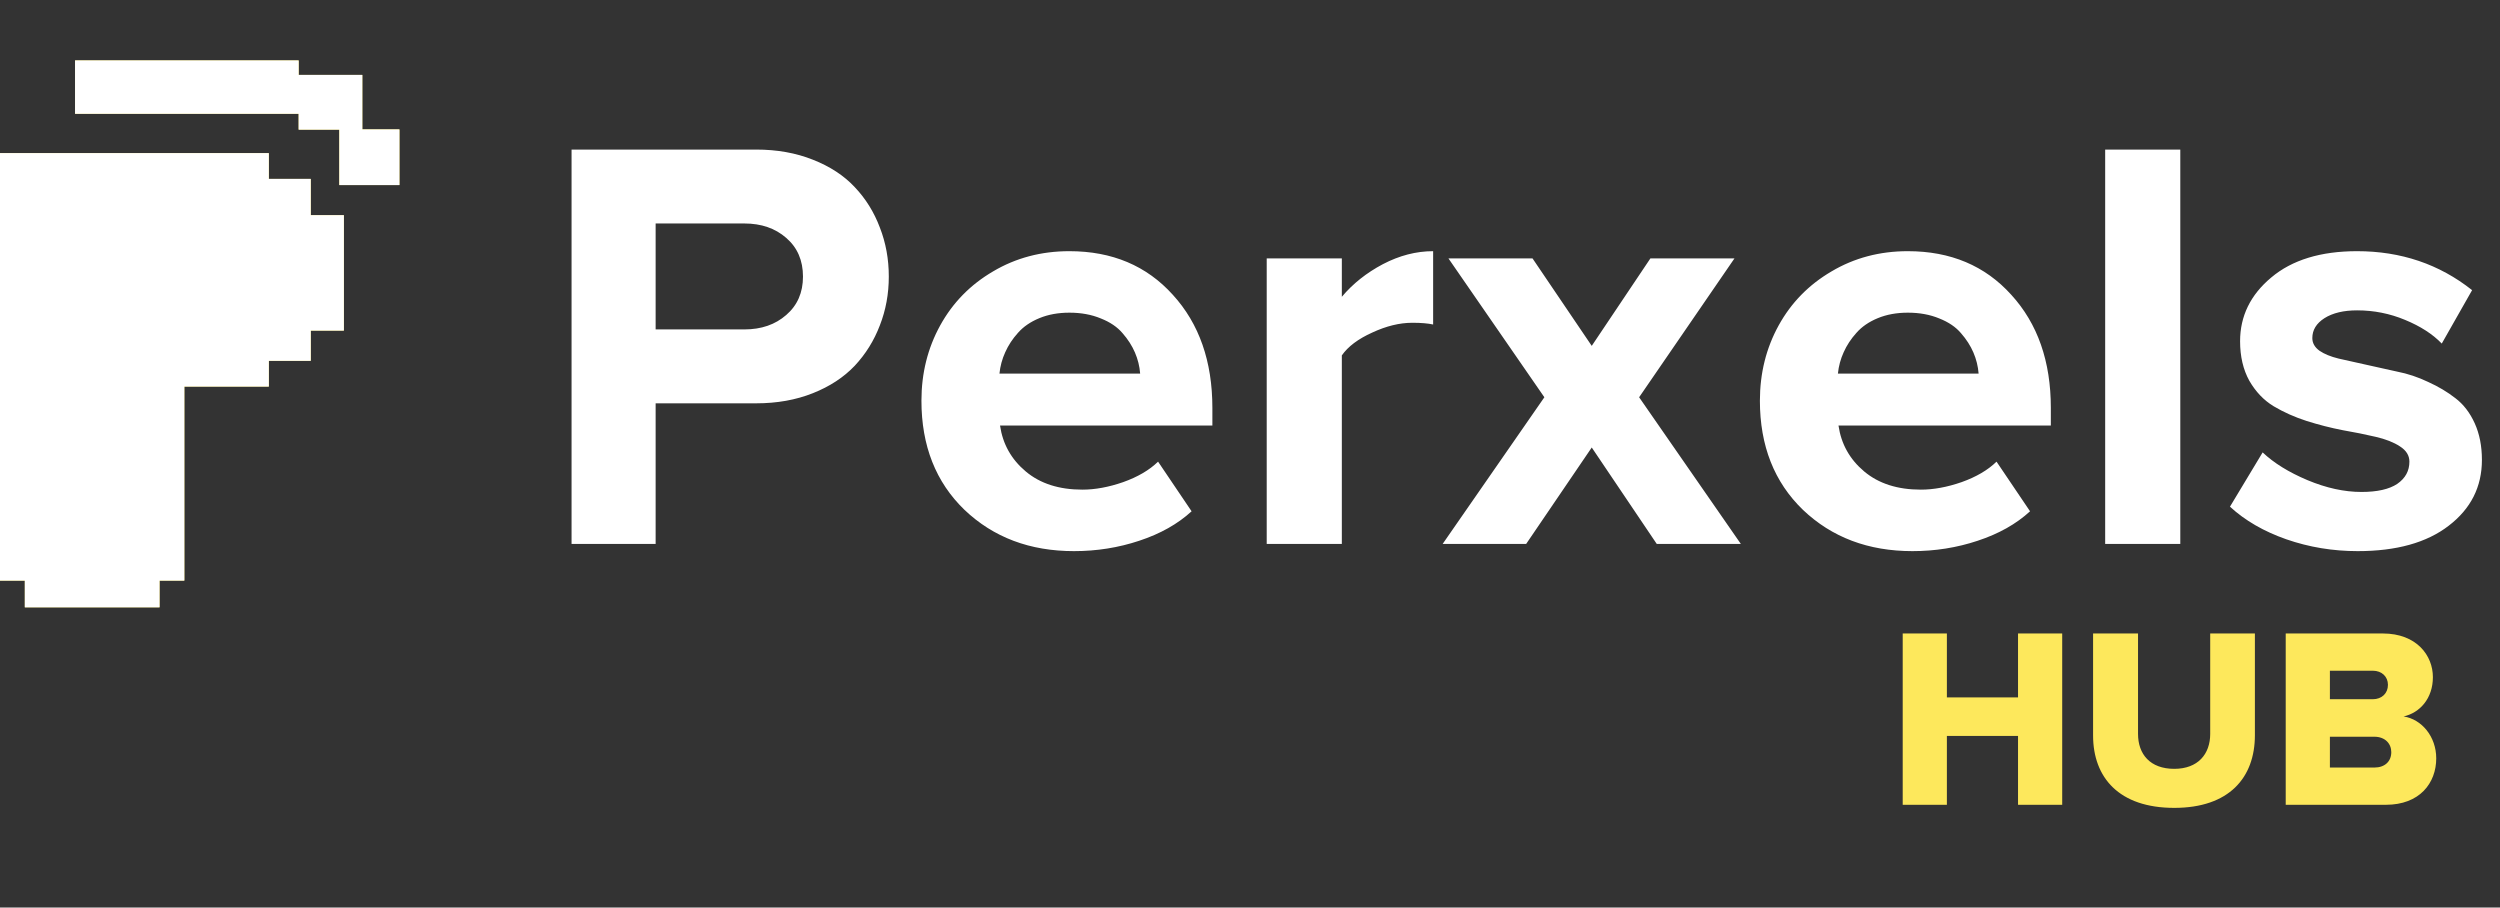<svg width="146" height="53" viewBox="0 0 146 53" fill="none" xmlns="http://www.w3.org/2000/svg">
<rect x="0" y="0" width="146" height="53" fill="#333333" stroke="none"/>
<path d="M120.433 47H117.853V42.98H113.698V47H111.118V36.995H113.698V40.73H117.853V36.995H120.433V47ZM126.976 47.18C123.751 47.18 122.236 45.41 122.236 42.95V36.995H124.861V42.86C124.861 44.045 125.566 44.9 126.976 44.9C128.356 44.9 129.076 44.045 129.076 42.86V36.995H131.686V42.935C131.686 45.425 130.171 47.18 126.976 47.18ZM139.336 47H133.486V36.995H139.156C141.136 36.995 142.081 38.285 142.081 39.545C142.081 40.79 141.316 41.63 140.371 41.84C141.436 42.005 142.276 43.025 142.276 44.285C142.276 45.74 141.301 47 139.336 47ZM138.571 40.835C139.096 40.835 139.456 40.49 139.456 39.995C139.456 39.515 139.096 39.17 138.571 39.17H136.066V40.835H138.571ZM138.661 44.825C139.276 44.825 139.651 44.465 139.651 43.925C139.651 43.43 139.291 43.025 138.661 43.025H136.066V44.825H138.661Z" fill="#FDE85C"/>
<path d="M33.379 31.765V8.735H44.161C45.376 8.735 46.478 8.931 47.468 9.325C48.469 9.718 49.285 10.252 49.915 10.926C50.556 11.601 51.045 12.387 51.383 13.287C51.731 14.175 51.906 15.13 51.906 16.153C51.906 17.164 51.731 18.114 51.383 19.002C51.045 19.89 50.556 20.677 49.915 21.362C49.273 22.037 48.458 22.571 47.468 22.964C46.478 23.358 45.376 23.554 44.161 23.554H38.289V31.765H33.379ZM38.289 19.238H43.469C44.459 19.238 45.275 18.957 45.916 18.395C46.568 17.833 46.894 17.086 46.894 16.153C46.894 15.209 46.568 14.456 45.916 13.894C45.275 13.332 44.459 13.051 43.469 13.051H38.289V19.238ZM53.812 23.402C53.812 21.795 54.178 20.328 54.909 19.002C55.64 17.676 56.669 16.625 57.997 15.849C59.324 15.062 60.809 14.669 62.451 14.669C64.949 14.669 66.962 15.518 68.492 17.215C70.033 18.901 70.803 21.104 70.803 23.824V24.852H58.402C58.559 25.931 59.06 26.825 59.904 27.533C60.747 28.241 61.849 28.595 63.211 28.595C63.953 28.595 64.746 28.449 65.59 28.157C66.445 27.853 67.125 27.454 67.631 26.96L69.589 29.86C68.779 30.602 67.761 31.175 66.535 31.579C65.32 31.984 64.049 32.186 62.721 32.186C60.145 32.186 58.014 31.383 56.326 29.775C54.65 28.157 53.812 26.032 53.812 23.402ZM58.368 21.818H66.585C66.552 21.39 66.45 20.98 66.281 20.587C66.113 20.194 65.871 19.817 65.556 19.457C65.252 19.098 64.831 18.811 64.29 18.598C63.751 18.373 63.138 18.26 62.451 18.26C61.799 18.26 61.214 18.367 60.697 18.581C60.179 18.794 59.763 19.081 59.448 19.44C59.133 19.789 58.886 20.165 58.706 20.57C58.526 20.963 58.413 21.379 58.368 21.818ZM73.976 31.765V15.091H78.363V17.333C79.004 16.569 79.803 15.934 80.759 15.428C81.726 14.922 82.705 14.669 83.695 14.669V18.951C83.391 18.884 82.986 18.85 82.48 18.85C81.737 18.85 80.956 19.041 80.134 19.424C79.313 19.794 78.723 20.238 78.363 20.756V31.765H73.976ZM84.251 31.765L90.191 23.2L84.589 15.091H89.499L92.958 20.199L96.383 15.091H101.293L95.725 23.2L101.665 31.765H96.754L92.958 26.134L89.128 31.765H84.251ZM102.778 23.402C102.778 21.795 103.144 20.328 103.875 19.002C104.606 17.676 105.635 16.625 106.963 15.849C108.29 15.062 109.775 14.669 111.417 14.669C113.915 14.669 115.928 15.518 117.458 17.215C118.999 18.901 119.769 21.104 119.769 23.824V24.852H107.368C107.525 25.931 108.026 26.825 108.869 27.533C109.713 28.241 110.815 28.595 112.177 28.595C112.919 28.595 113.712 28.449 114.556 28.157C115.411 27.853 116.091 27.454 116.597 26.96L118.555 29.86C117.745 30.602 116.727 31.175 115.5 31.579C114.286 31.984 113.015 32.186 111.687 32.186C109.111 32.186 106.98 31.383 105.292 29.775C103.616 28.157 102.778 26.032 102.778 23.402ZM107.334 21.818H115.551C115.517 21.39 115.416 20.98 115.247 20.587C115.079 20.194 114.837 19.817 114.522 19.457C114.218 19.098 113.796 18.811 113.256 18.598C112.716 18.373 112.103 18.26 111.417 18.26C110.765 18.26 110.18 18.367 109.662 18.581C109.145 18.794 108.729 19.081 108.414 19.44C108.099 19.789 107.851 20.165 107.671 20.57C107.491 20.963 107.379 21.379 107.334 21.818ZM122.942 31.765V8.735H127.329V31.765H122.942ZM130.23 29.59L132.138 26.42C132.79 27.038 133.661 27.578 134.753 28.039C135.855 28.5 136.907 28.73 137.908 28.73C138.83 28.73 139.528 28.573 140 28.258C140.473 27.932 140.709 27.499 140.709 26.96C140.709 26.6 140.523 26.302 140.152 26.066C139.792 25.83 139.32 25.645 138.735 25.51C138.161 25.375 137.52 25.246 136.811 25.122C136.114 24.987 135.411 24.807 134.702 24.583C134.005 24.358 133.363 24.071 132.778 23.723C132.205 23.374 131.733 22.88 131.362 22.239C131.001 21.587 130.821 20.817 130.821 19.929C130.821 18.457 131.429 17.215 132.644 16.203C133.859 15.181 135.529 14.669 137.655 14.669C140.219 14.669 142.458 15.428 144.371 16.945L142.599 20.064C142.07 19.514 141.356 19.053 140.456 18.682C139.567 18.311 138.633 18.125 137.655 18.125C136.867 18.125 136.232 18.277 135.749 18.581C135.275 18.884 135.04 19.272 135.04 19.744C135.04 20.036 135.18 20.283 135.462 20.486C135.743 20.677 136.114 20.828 136.575 20.941C137.047 21.042 137.576 21.16 138.161 21.295C138.757 21.43 139.365 21.565 139.984 21.7C140.614 21.823 141.22 22.026 141.805 22.306C142.402 22.576 142.931 22.891 143.391 23.251C143.865 23.61 144.242 24.099 144.523 24.718C144.803 25.336 144.944 26.049 144.944 26.859C144.944 28.432 144.297 29.713 143.004 30.703C141.722 31.692 139.95 32.186 137.689 32.186C136.237 32.186 134.848 31.956 133.521 31.495C132.205 31.034 131.109 30.399 130.23 29.59Z" fill="white"/>
<path fill-rule="evenodd" clip-rule="evenodd" d="M10.765 22.575V33.907H9.316V35.468H1.449V33.907H0V21.425V8.943H14.507H15.698V10.448H18.147V12.567H20.081V19.306H18.147V21.071H15.698V22.575H10.765Z" fill="#FDE85C"/>
<path fill-rule="evenodd" clip-rule="evenodd" d="M21.159 7.557V4.375H17.441V3.529H4.383V6.644H17.441V7.57H19.817V10.808H23.326V7.557H21.159Z" fill="#FDE85C"/>
<path d="M10.765 22.575V33.907H9.316V35.468H1.449V33.907H0V21.425V8.943H14.507H15.698V10.448H18.147V12.567H20.081V19.306H18.147V21.071H15.698V22.575H10.765Z" fill="white"/>
<path d="M21.159 7.557V4.375H17.441V3.529H4.383V6.644H17.441V7.57H19.817V10.808H23.326V7.557H21.159Z" fill="white"/>
</svg>
